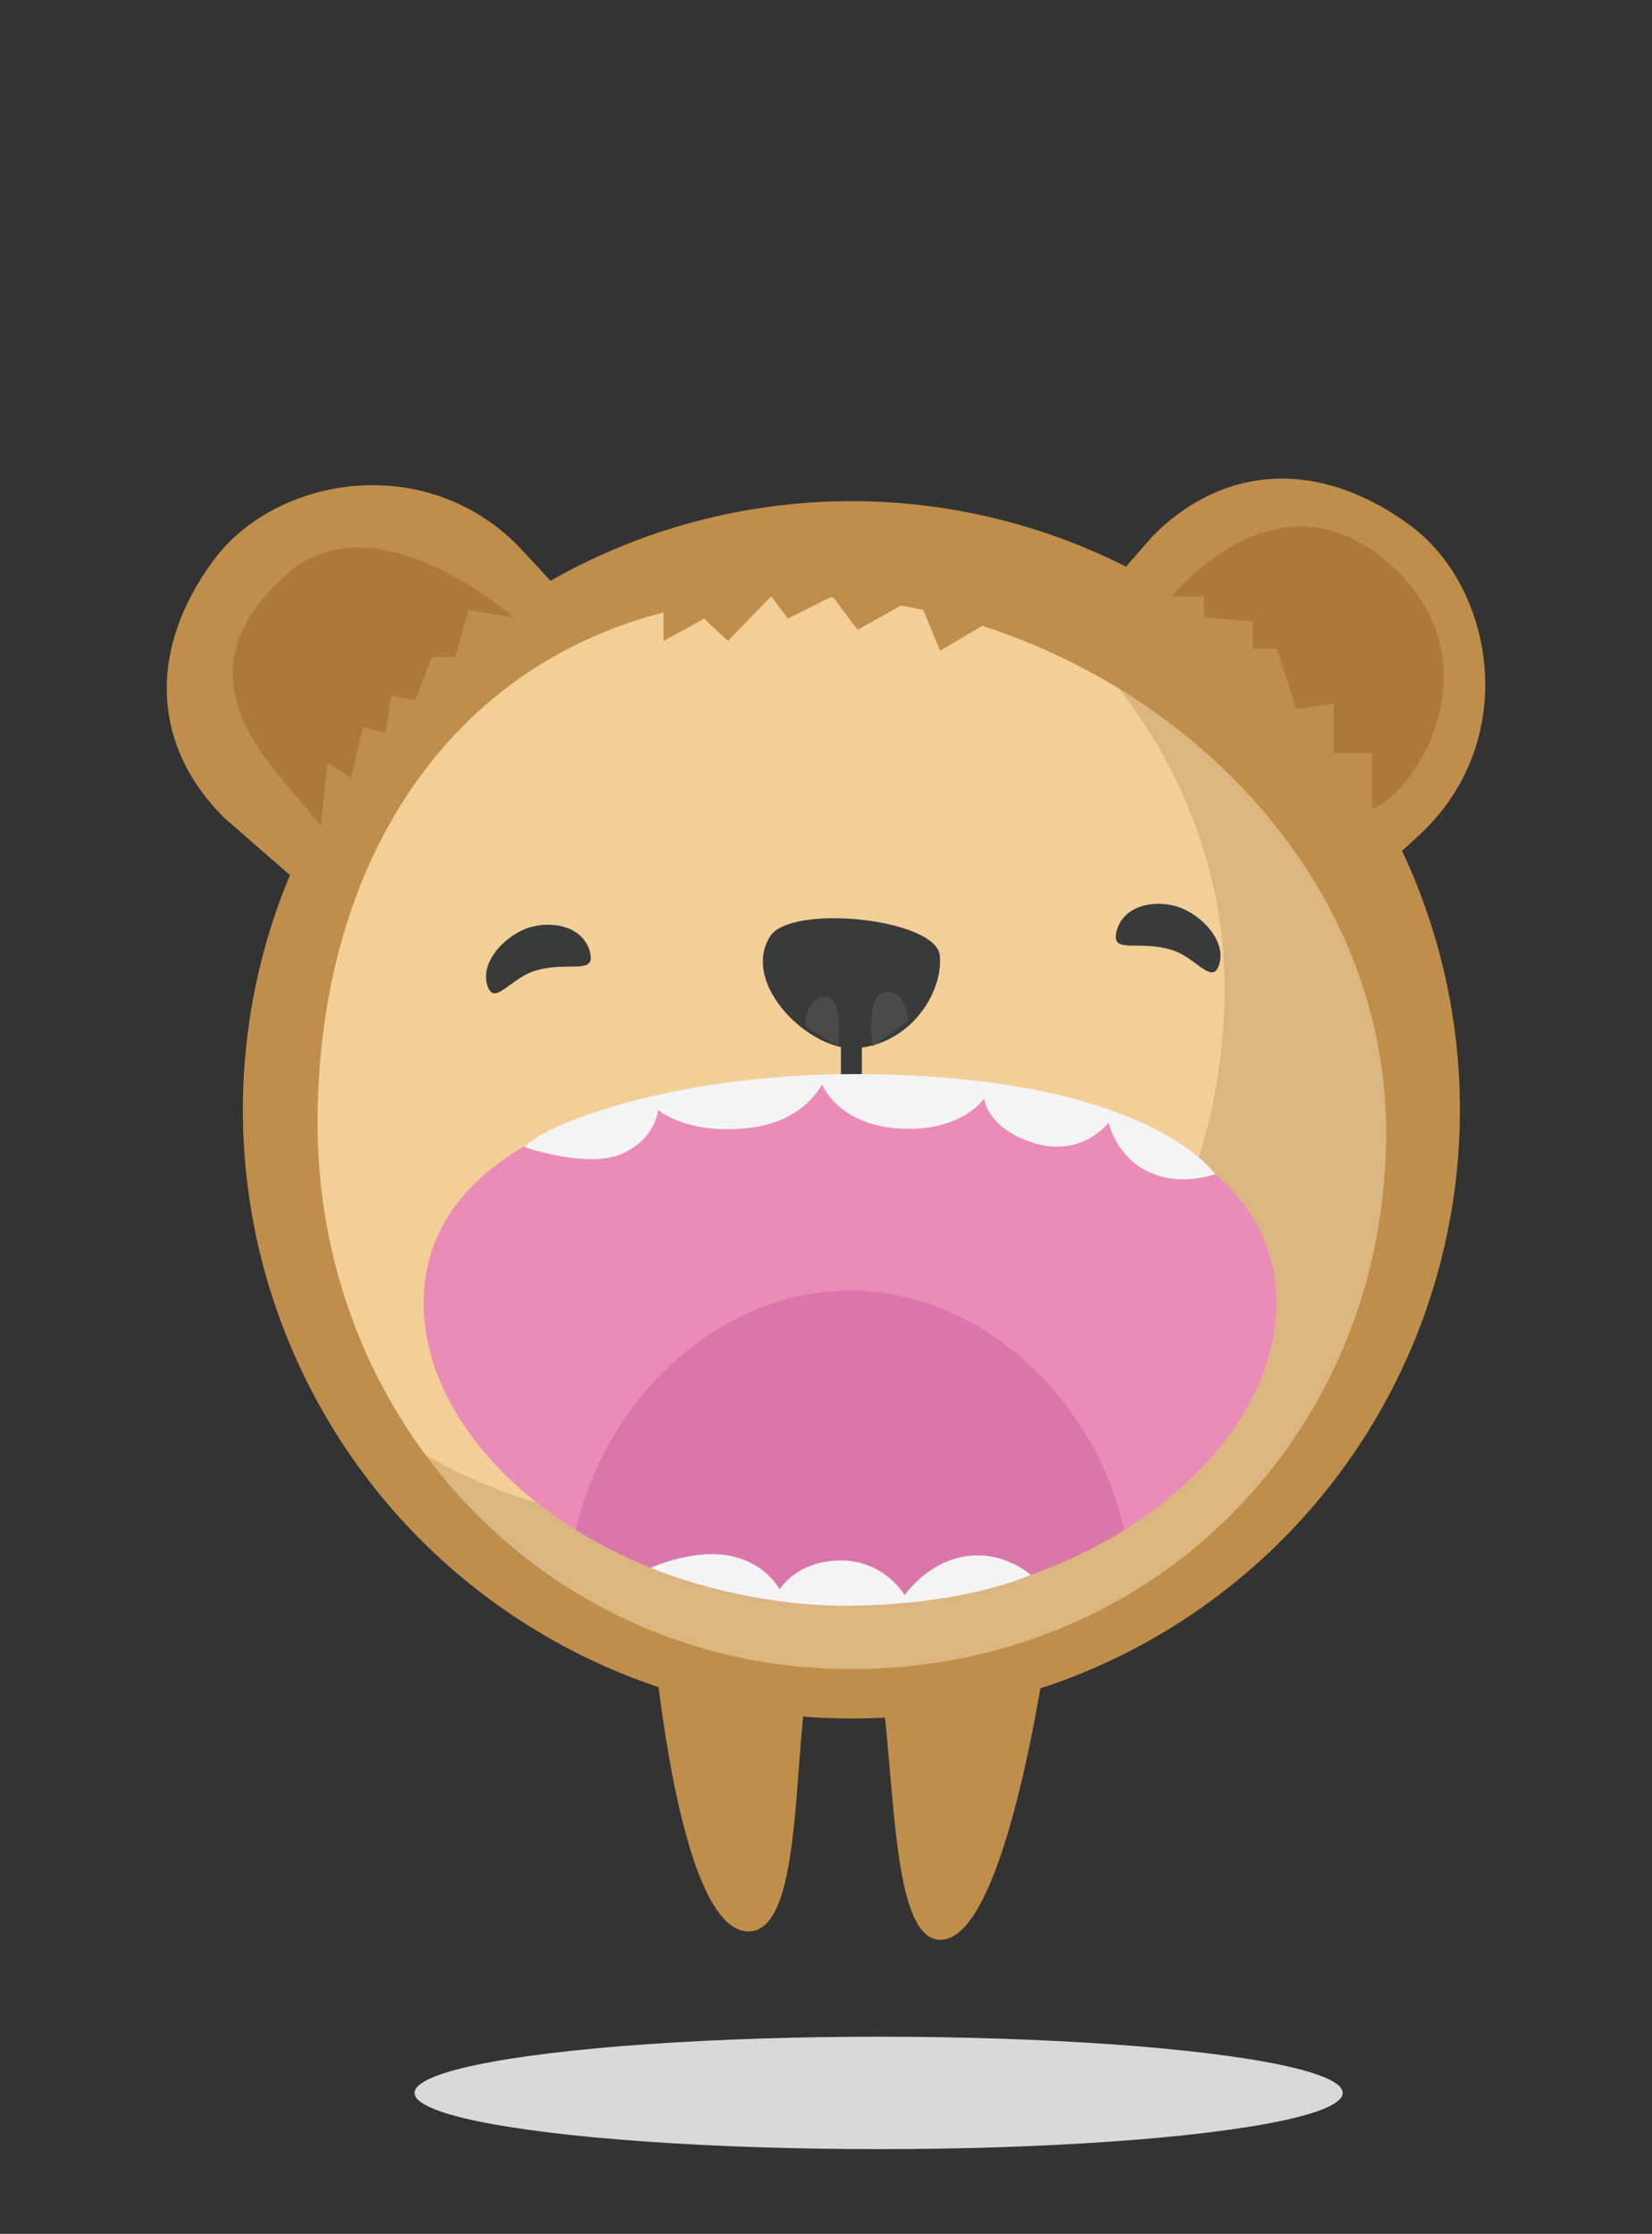 <?xml version="1.0" encoding="iso-8859-1"?>
<!-- Generator: Adobe Illustrator 16.0.0, SVG Export Plug-In . SVG Version: 6.00 Build 0)  -->
<!DOCTYPE svg PUBLIC "-//W3C//DTD SVG 1.1//EN" "http://www.w3.org/Graphics/SVG/1.1/DTD/svg11.dtd">
<svg version="1.1" xmlns="http://www.w3.org/2000/svg" xmlns:xlink="http://www.w3.org/1999/xlink" x="0px" y="0px" width="395px"
	 height="534px" viewBox="0 0 395 534" style="enable-background:new 0 0 395 534;" xml:space="preserve">
<rect x="0" y="0" width="395" height="534" fill="#333333" stroke="none"/>
<g id="eating">
	<g>
		<path style="fill:#BF8E4A;" d="M155.574,385.138c0,0,5.582,76.525,23.361,76.576c17.781,0.051,6.637-75.461,22.637-76.557
			c16-1.098,6.281,78.506,23.281,78.557s26.719-78.576,26.719-78.576"/>
		<path style="fill:#BF8E4A;" d="M51.051,133.943c-15.5,21-15.074,43.926,2.5,61.5l41.459,36.171l63.639-63.639l-34.598-37.31
			C101.531,107.665,65.811,113.947,51.051,133.943z"/>
		<path style="fill:#BF8E4A;" d="M337.168,125.588c-21-15.5-43.926-15.074-61.5,2.5l-36.172,41.458l63.639,63.639l37.311-34.597
			C363.445,176.068,357.164,140.347,337.168,125.588z"/>
		<circle style="fill:#BF8E4A;" cx="203.573" cy="265.307" r="145.501"/>
		<ellipse style="fill:#D8D9D8;" cx="210.083" cy="500.317" rx="110.96" ry="13.438"/>
		<path style="fill:#DCB680;" d="M267.713,164.706c15.629,20.309,25.131,44.869,25.131,71.632
			c0,72.093-55.768,128.231-127.861,128.231c-23.213,0-44.705-6.066-63.184-16.689c23.037,31.078,59.566,51.117,101.775,51.117
			c72.094,0,127.861-56.139,127.861-128.231C331.436,226.1,304.982,187.566,267.713,164.706z"/>
		<path style="fill:#F2CF96;" d="M292.844,236.338c0-26.763-9.502-51.324-25.131-71.632c-22.887-14.039-49.848-22.171-77.277-22.171
			c-72.094,0-114.5,53.829-114.5,125.924c0,29.886,9.551,57.419,25.863,79.421c18.479,10.623,39.971,16.689,63.184,16.689
			C237.076,364.569,292.844,308.431,292.844,236.338z"/>
		<g>
			<path style="fill:#393A3A;" d="M204.383,250.586c-10.584,0.631-27.332-15.131-20.322-26.656
				c4.859-7.994,39.76-4.362,40.645,4.474C225.588,237.238,217.637,249.795,204.383,250.586z"/>
			
				<line style="fill:none;stroke:#393A3A;stroke-width:5;stroke-miterlimit:10;" x1="203.574" y1="237.197" x2="203.574" y2="256.979"/>
			<path style="fill:#4A4A4B;" d="M192.498,245.314c0,0,0.072-7.033,4.77-7.033s3.092,11.828,3.092,11.828"/>
			<path style="fill:#4A4A4B;" d="M217.215,244.076c0,0-0.08-6.962-5.242-6.962c-5.16,0-3.396,12.995-3.396,12.995"/>
		</g>
		<path style="fill:#AC7939;" d="M76.643,197.611l1.658-15.302l5.648,3.622l2.852-12.132l5.365,1.397l1.385-8.887l5.711,1.038
			l4.039-10.288h5.5l3.25-11.25l10.893,1.839c0,0-32.906-29.089-54.143-10.589C38.064,163.835,69.984,186.913,76.643,197.611z"/>
		<path style="fill:#AC7939;" d="M328.076,193.445v-13.386h-9.174v-12l-8.893,1.521l-4.709-14.521h-5.75v-6.5l-11.682-1v-5.024
			h-7.568c0,0,24.52-30.976,51.135-8.476S339.852,188.581,328.076,193.445z"/>
		<polyline style="fill:#BF8E4A;" points="158.648,146.397 158.648,153.226 168.385,147.893 174.051,153.226 184.391,142.535 
			188.385,147.88 199.051,142.535 205.051,150.559 219.385,142.535 224.771,155.559 239.496,146.893 217.215,134.559 
			167.385,137.893 		"/>
		<path style="fill:#393A3A;" d="M141.062,227.613c1.465,5.753-5.5,1.841-13.645,4.625c-5.615,1.92-9.537,8.689-11,2.937
			c-1.465-5.753,5.029-12.169,10.781-13.632C132.951,220.079,139.598,221.861,141.062,227.613z"/>
		<path style="fill:#393A3A;" d="M266.973,222.613c-1.463,5.753,5.5,1.841,13.645,4.625c5.615,1.92,9.537,8.689,11,2.937
			c1.465-5.753-5.029-12.169-10.781-13.632C275.084,215.079,268.438,216.861,266.973,222.613z"/>
		<g>
			<g>
				<path style="fill:#EB8BB8;" d="M203.25,257.764c-56.311,0-101.961,17.247-101.961,53.696c0,16.883,9.799,33.658,25.91,46.807
					c3.238,2.643,6.736,5.135,10.457,7.455c2.578-11.521,7.963-22.475,15.391-31.656c12.326-15.238,30.25-25.604,50.203-25.604
					c19.955,0,37.879,10.365,50.205,25.604c7.426,9.182,12.812,20.135,15.391,31.656c3.721-2.32,7.219-4.812,10.457-7.455
					c16.111-13.148,25.91-29.924,25.91-46.807C305.213,275.011,259.562,257.764,203.25,257.764z"/>
				<path style="fill:#DB76AB;" d="M203.25,308.462c-19.953,0-37.877,10.365-50.203,25.604
					c-7.428,9.182-12.812,20.135-15.391,31.656c17.73,11.062,40.607,18.148,65.594,18.148s47.865-7.086,65.596-18.148
					c-2.578-11.521-7.965-22.475-15.391-31.656C241.129,318.827,223.205,308.462,203.25,308.462z"/>
			</g>
			<path style="fill:#F4F4F4;" d="M125.34,274.196c0,0,15.209,5.293,23.432,1.582c8.225-3.712,8.541-10.472,8.541-10.472
				s7.082,6.268,22.525,4.229c12.66-1.672,16.723-10.326,16.723-10.326s3.906,10.338,20.057,10.631
				c13.75,0.25,18.695-7.227,18.695-7.227s0.719,7.289,12.141,10.692c11.42,3.4,17.609-4.942,17.609-4.942s1.732,8.04,9.5,11.751
				c7.766,3.711,15.957,0.545,15.957,0.545s-15.988-23.903-86.457-23.896C162.279,256.77,130.775,268.287,125.34,274.196z"/>
			<path style="fill:#F4F4F4;" d="M155.574,374.788c0,0,9.613-4.379,18.154-3.008c9.334,1.5,12.678,8.143,12.678,8.143
				s4.066-6.863,14.615-6.883c10.551-0.02,15.277,8.289,15.277,8.289s5.195-7.631,14.098-9.215
				c9.453-1.682,16.072,4.365,16.072,4.365s-15.572,7.148-43.219,7.391C176.857,384.103,155.574,374.788,155.574,374.788z"/>
		</g>
	</g>
</g>
<g id="Layer_1">
</g>
</svg>

